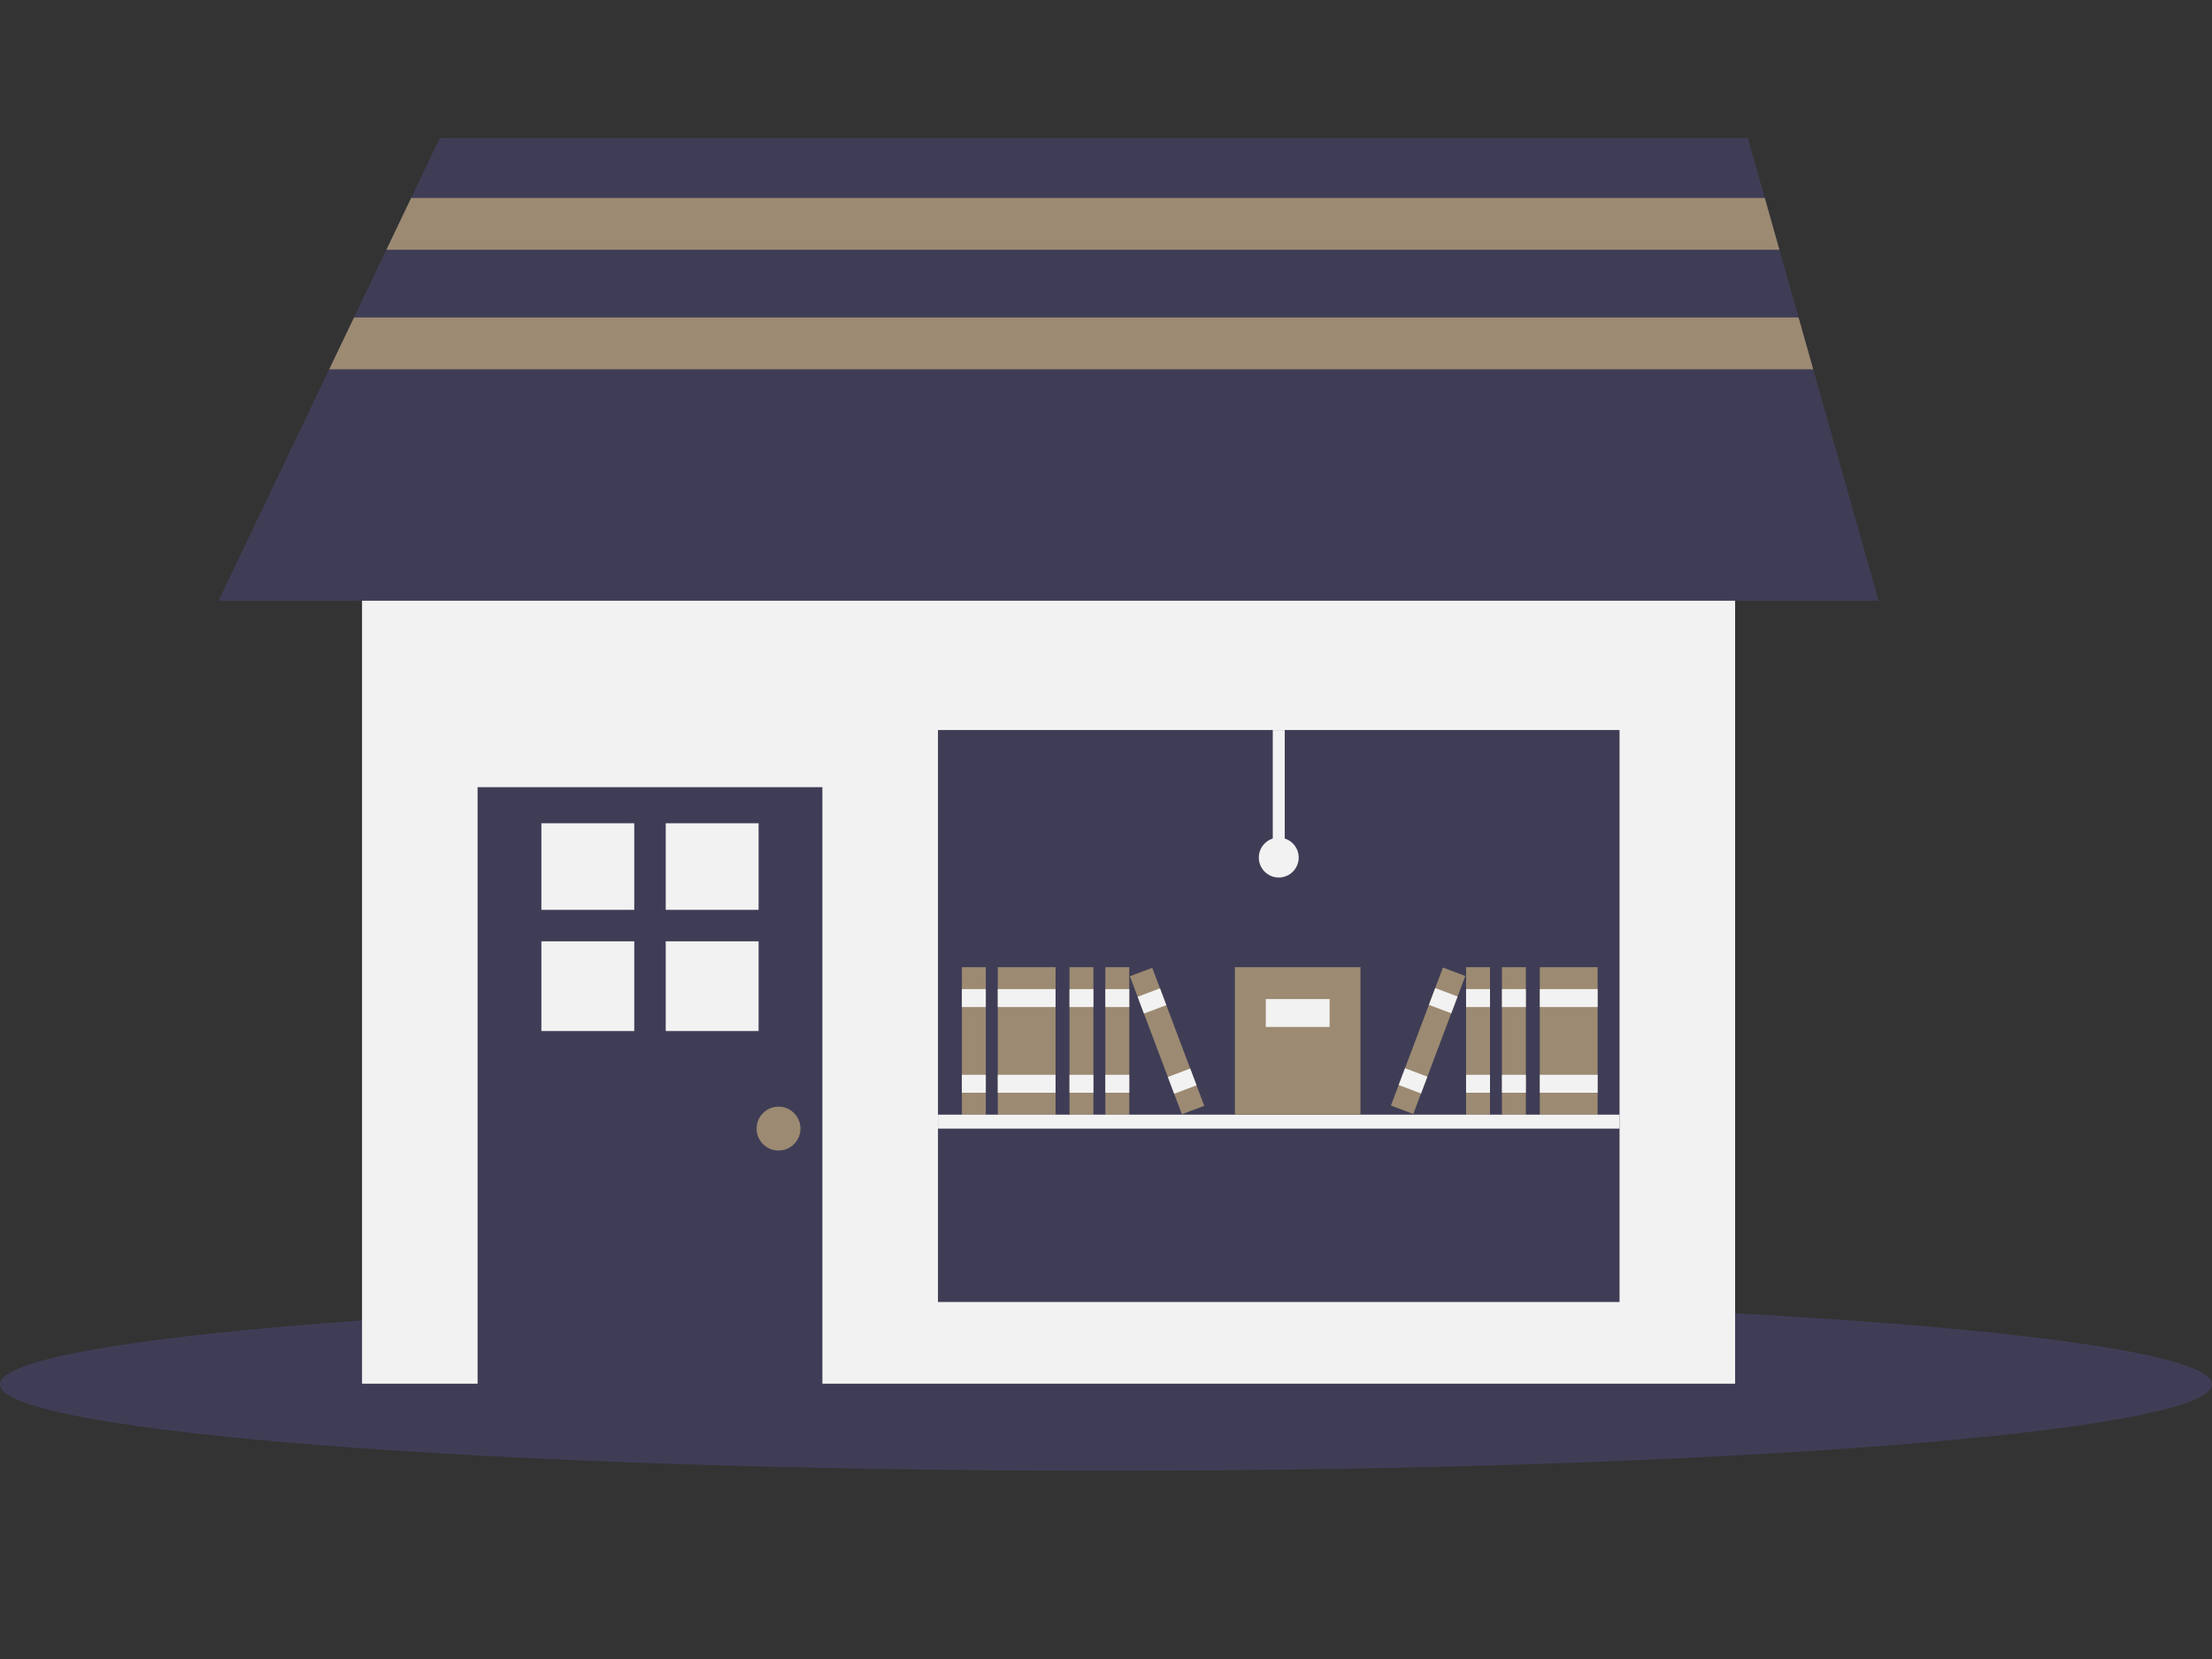 <svg width="320" height="240" viewBox="0 0 320 240" fill="none" xmlns="http://www.w3.org/2000/svg">
<rect x="0" y="0" width="320" height="240" fill="#333333" stroke="none"/>
<g clip-path="url(#clip0_103_1559)">
<path d="M160 212.769C248.366 212.769 320 207.172 320 200.269C320 193.365 248.366 187.769 160 187.769C71.634 187.769 0 193.365 0 200.269C0 207.172 71.634 212.769 160 212.769Z" fill="#3F3D56"/>
<path d="M251.012 60.634H52.373V200.172H251.012V60.634Z" fill="#F2F2F2"/>
<path d="M118.969 113.876H69.092V200.942H118.969V113.876Z" fill="#3F3D56"/>
<path d="M91.754 119.099H78.319V131.623H91.754V119.099Z" fill="#F2F2F2"/>
<path d="M109.742 119.099H96.308V131.623H109.742V119.099Z" fill="#F2F2F2"/>
<path d="M91.754 136.176H78.319V149.157H91.754V136.176Z" fill="#F2F2F2"/>
<path d="M109.742 136.176H96.308V149.157H109.742V136.176Z" fill="#F2F2F2"/>
<path d="M112.627 166.442C114.379 166.442 115.8 165.021 115.8 163.269C115.8 161.516 114.379 160.096 112.627 160.096C110.874 160.096 109.454 161.516 109.454 163.269C109.454 165.021 110.874 166.442 112.627 166.442Z" fill="#9C8A72"/>
<path d="M234.292 105.611H135.692V188.353H234.292V105.611Z" fill="#3F3D56"/>
<path d="M271.769 86.903H31.615L47.627 53.426L51.212 45.93L55.9 36.13L59.481 28.634L63.639 19.95H252.85L255.304 28.634L257.419 36.13L260.192 45.93L262.312 53.426L271.769 86.903Z" fill="#3F3D56"/>
<path d="M142.608 139.919H139.15V161.253H142.608V139.919Z" fill="#9C8A72"/>
<path d="M142.608 143.088H139.15V145.684H142.608V143.088Z" fill="#F2F2F2"/>
<path d="M142.608 155.484H139.15V158.08H142.608V155.484Z" fill="#F2F2F2"/>
<path d="M152.704 139.919H144.342V161.253H152.704V139.919Z" fill="#9C8A72"/>
<path d="M152.704 143.088H144.342V145.684H152.704V143.088Z" fill="#F2F2F2"/>
<path d="M152.704 155.484H144.342V158.08H152.704V155.484Z" fill="#F2F2F2"/>
<path d="M158.177 139.919H154.719V161.253H158.177V139.919Z" fill="#9C8A72"/>
<path d="M158.177 143.088H154.719V145.684H158.177V143.088Z" fill="#F2F2F2"/>
<path d="M158.177 155.484H154.719V158.08H158.177V155.484Z" fill="#F2F2F2"/>
<path d="M163.365 139.919H159.908V161.253H163.365V139.919Z" fill="#9C8A72"/>
<path d="M163.365 143.088H159.908V145.684H163.365V143.088Z" fill="#F2F2F2"/>
<path d="M163.365 155.484H159.908V158.08H163.365V155.484Z" fill="#F2F2F2"/>
<path d="M166.69 140.01L163.454 141.229L170.978 161.193L174.214 159.974L166.69 140.01Z" fill="#9C8A72"/>
<path d="M167.812 142.978L164.576 144.198L165.492 146.627L168.728 145.407L167.812 142.978Z" fill="#F2F2F2"/>
<path d="M172.183 154.579L168.948 155.798L169.863 158.228L173.099 157.008L172.183 154.579Z" fill="#F2F2F2"/>
<path d="M231.119 139.919H222.758V161.253H231.119V139.919Z" fill="#9C8A72"/>
<path d="M231.119 143.088H222.758V145.684H231.119V143.088Z" fill="#F2F2F2"/>
<path d="M231.119 155.484H222.758V158.08H231.119V155.484Z" fill="#F2F2F2"/>
<path d="M220.738 139.919H217.281V161.253H220.738V139.919Z" fill="#9C8A72"/>
<path d="M220.738 143.088H217.281V145.684H220.738V143.088Z" fill="#F2F2F2"/>
<path d="M220.738 155.484H217.281V158.08H220.738V155.484Z" fill="#F2F2F2"/>
<path d="M215.55 139.919H212.092V161.253H215.55V139.919Z" fill="#9C8A72"/>
<path d="M215.55 143.088H212.092V145.684H215.55V143.088Z" fill="#F2F2F2"/>
<path d="M215.55 155.484H212.092V158.08H215.55V155.484Z" fill="#F2F2F2"/>
<path d="M208.745 139.972L201.221 159.936L204.456 161.156L211.98 141.192L208.745 139.972Z" fill="#9C8A72"/>
<path d="M207.627 142.939L206.712 145.368L209.947 146.587L210.863 144.158L207.627 142.939Z" fill="#F2F2F2"/>
<path d="M203.255 154.537L202.34 156.966L205.575 158.186L206.491 155.756L203.255 154.537Z" fill="#F2F2F2"/>
<path d="M234.292 161.253H135.692V163.273H234.292V161.253Z" fill="#F2F2F2"/>
<path d="M196.812 139.919H178.65V161.253H196.812V139.919Z" fill="#9C8A72"/>
<path d="M192.346 144.53H183.119V148.565H192.346V144.53Z" fill="#F2F2F2"/>
<path d="M185.858 105.611H184.127V124.061H185.858V105.611Z" fill="#F2F2F2"/>
<path d="M184.992 126.946C186.585 126.946 187.877 125.654 187.877 124.061C187.877 122.468 186.585 121.176 184.992 121.176C183.399 121.176 182.108 122.468 182.108 124.061C182.108 125.654 183.399 126.946 184.992 126.946Z" fill="#F2F2F2"/>
<path d="M257.419 36.13H55.9L59.481 28.634H255.304L257.419 36.13Z" fill="#9C8A72"/>
<path d="M262.312 53.426H47.627L51.212 45.93H260.192L262.312 53.426Z" fill="#9C8A72"/>
</g>
<defs>
<clipPath id="clip0_103_1559">
<rect width="320" height="192.819" fill="white" transform="translate(0 19.95)"/>
</clipPath>
</defs>
</svg>
